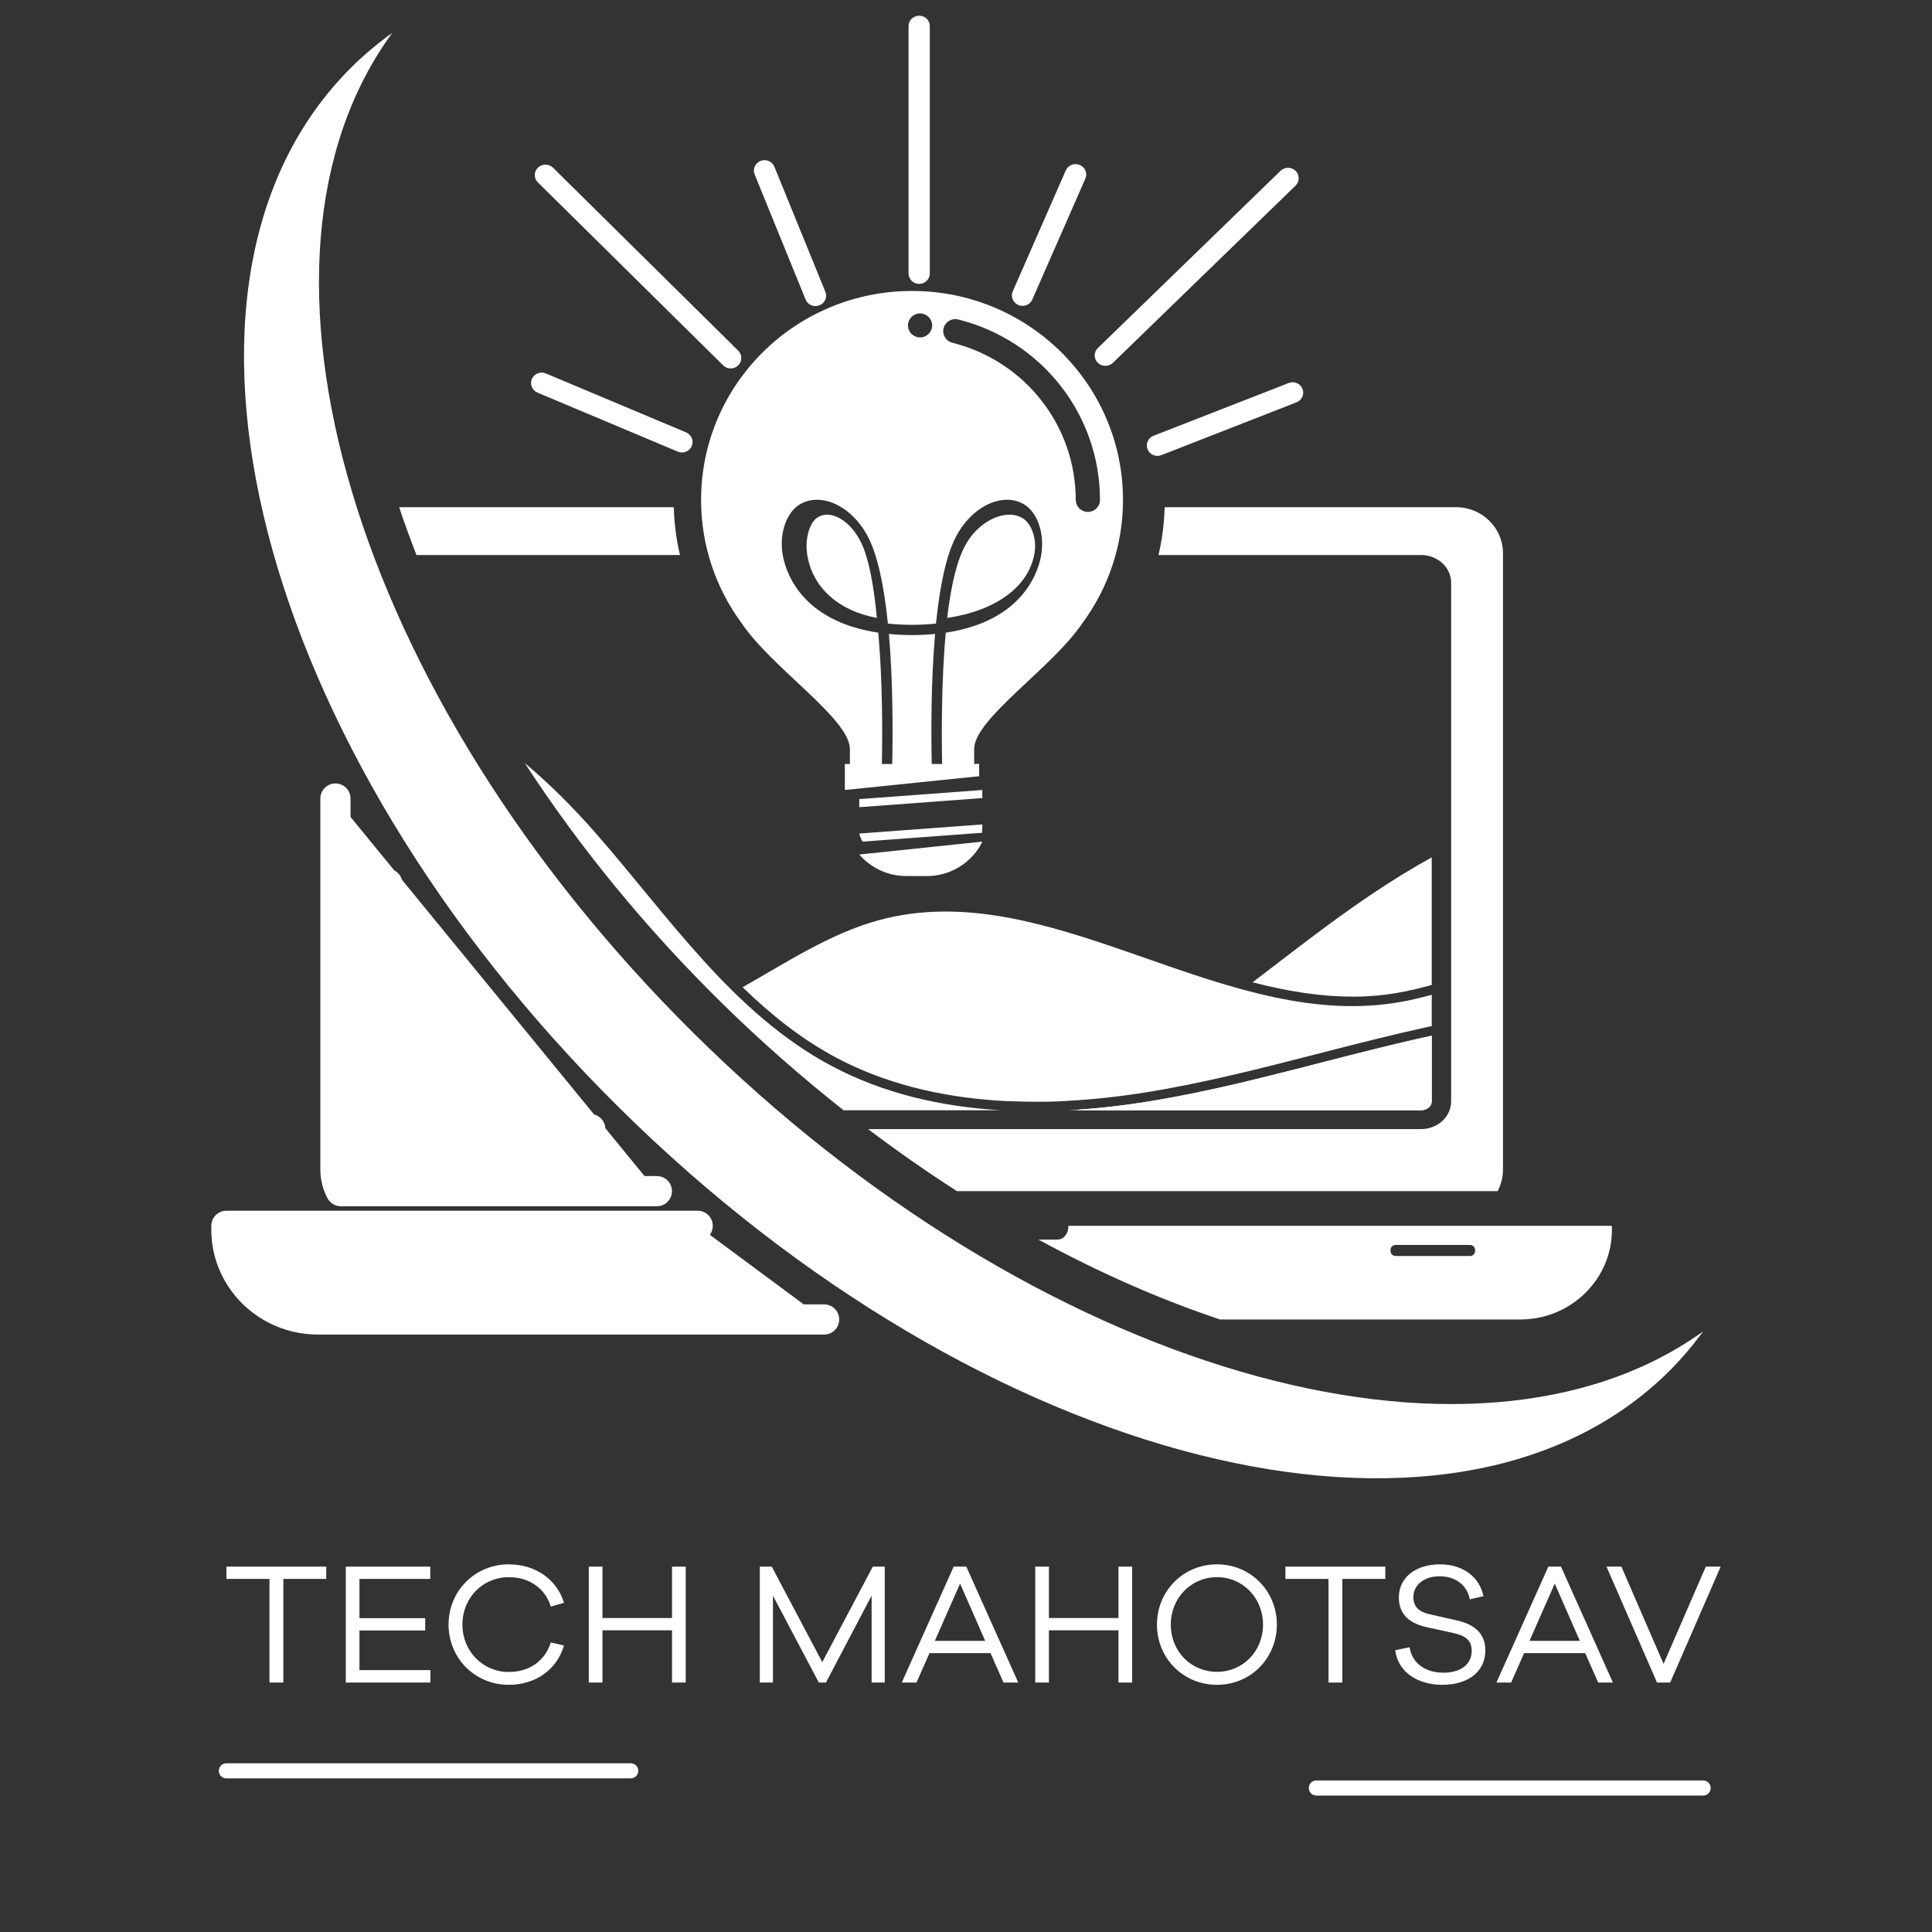 <svg width="50" height="50" viewBox="0 0 50 50" fill="none" xmlns="http://www.w3.org/2000/svg">
<rect x="0" y="0" width="50" height="50" fill="#333333" stroke="none"/>
<mask id="mask0_530_1586" style="mask-type:alpha" maskUnits="userSpaceOnUse" x="0" y="0" width="50" height="50">
<rect width="50" height="50" fill="white"/>
</mask>
<g mask="url(#mask0_530_1586)">
<path d="M29.063 12.939C29.063 9.952 26.618 7.53 23.603 7.53C20.588 7.53 18.144 9.952 18.144 12.939C18.144 14.13 18.532 15.23 19.191 16.124C19.969 17.287 21.995 18.6 21.995 19.387V19.771H21.865V20.445L25.311 20.091C25.321 20.091 25.331 20.093 25.341 20.093V19.769H25.211V19.386C25.211 18.599 27.236 17.285 28.016 16.122C28.674 15.229 29.063 14.128 29.063 12.938V12.939ZM23.811 8.112C23.984 8.112 24.124 8.251 24.124 8.422C24.124 8.593 23.984 8.732 23.811 8.732C23.638 8.732 23.498 8.593 23.498 8.422C23.498 8.251 23.638 8.112 23.811 8.112ZM26.954 14.323C26.893 14.729 26.533 16.063 24.475 16.374C24.365 17.611 24.366 18.96 24.382 19.772H24.113C24.096 18.964 24.093 17.634 24.2 16.407C23.818 16.445 23.387 16.445 23.005 16.407C23.111 17.634 23.107 18.963 23.091 19.772H22.823C22.839 18.963 22.841 17.617 22.73 16.374C20.673 16.063 20.312 14.729 20.25 14.323C20.169 13.789 20.359 13.254 20.702 13.051C20.914 12.926 21.168 12.899 21.435 12.976C21.843 13.091 22.229 13.437 22.467 13.899C22.701 14.352 22.874 15.106 22.979 16.138C23.374 16.181 23.828 16.181 24.223 16.138C24.328 15.106 24.501 14.352 24.735 13.899C24.974 13.436 25.361 13.091 25.768 12.976C26.036 12.899 26.29 12.925 26.5 13.051C26.843 13.254 27.033 13.789 26.952 14.323H26.954ZM27.84 12.939C27.84 11.015 26.527 9.342 24.646 8.87C24.479 8.828 24.377 8.658 24.42 8.492C24.463 8.326 24.633 8.225 24.8 8.268C26.96 8.81 28.467 10.73 28.467 12.939C28.467 13.111 28.327 13.249 28.154 13.249C27.982 13.249 27.842 13.111 27.842 12.939H27.84Z" fill="white"/>
<path d="M21.585 13.35C21.522 13.329 21.462 13.32 21.403 13.32C21.311 13.32 21.227 13.345 21.154 13.394C20.951 13.527 20.834 13.934 20.886 14.319C21.004 15.181 21.677 15.802 22.693 15.992C22.61 15.1 22.478 14.456 22.302 14.076C22.133 13.71 21.865 13.438 21.585 13.35Z" fill="white"/>
<path d="M26.438 13.394C26.346 13.345 26.241 13.32 26.126 13.32C26.053 13.32 25.977 13.329 25.899 13.35C25.55 13.438 25.214 13.71 25.002 14.076C24.782 14.456 24.617 15.1 24.513 15.992C25.784 15.802 26.625 15.181 26.773 14.319C26.838 13.933 26.69 13.527 26.438 13.394Z" fill="white"/>
<path d="M22.239 21.572C22.255 21.644 22.284 21.714 22.322 21.781L25.356 21.556C25.374 21.555 25.392 21.558 25.409 21.56C25.418 21.516 25.422 21.472 25.422 21.428V21.336L22.249 21.571C22.249 21.571 22.241 21.571 22.238 21.571L22.239 21.572Z" fill="white"/>
<path d="M22.238 20.68V20.89L25.395 20.656C25.404 20.656 25.413 20.658 25.422 20.658V20.445L22.265 20.679C22.256 20.679 22.247 20.68 22.238 20.679V20.68Z" fill="white"/>
<path d="M23.445 22.672H23.993C24.544 22.672 25.056 22.386 25.352 21.915C25.379 21.873 25.4 21.827 25.422 21.781L22.238 22.115C22.541 22.463 22.978 22.671 23.445 22.671V22.672Z" fill="white"/>
<path d="M14.312 4.34C14.205 4.234 14.03 4.234 13.922 4.339C13.813 4.443 13.813 4.615 13.92 4.72L18.714 9.454C18.767 9.508 18.839 9.535 18.909 9.535C18.98 9.535 19.05 9.509 19.104 9.457C19.212 9.352 19.212 9.181 19.105 9.075L14.312 4.34Z" fill="white"/>
<path d="M33.53 4.422C33.423 4.316 33.249 4.316 33.14 4.421L28.412 9.008C28.304 9.112 28.304 9.283 28.411 9.389C28.465 9.443 28.536 9.468 28.607 9.468C28.677 9.468 28.747 9.443 28.801 9.391L33.529 4.804C33.637 4.699 33.637 4.528 33.53 4.422Z" fill="white"/>
<path d="M20.041 4.315C19.985 4.177 19.824 4.109 19.684 4.164C19.543 4.219 19.474 4.376 19.53 4.514L20.849 7.751C20.892 7.857 20.995 7.921 21.105 7.921C21.139 7.921 21.174 7.914 21.207 7.901C21.347 7.847 21.416 7.69 21.36 7.552L20.041 4.315Z" fill="white"/>
<path d="M17.759 11.191L14.127 9.665C13.988 9.606 13.826 9.67 13.765 9.807C13.705 9.943 13.77 10.101 13.91 10.161L17.541 11.688C17.576 11.703 17.613 11.71 17.649 11.71C17.756 11.71 17.858 11.648 17.902 11.546C17.962 11.41 17.897 11.251 17.758 11.191H17.759Z" fill="white"/>
<path d="M33.708 10.062C33.652 9.923 33.49 9.857 33.351 9.912L29.852 11.278C29.712 11.333 29.643 11.49 29.699 11.628C29.742 11.734 29.845 11.798 29.954 11.798C29.988 11.798 30.023 11.792 30.056 11.779L33.554 10.412C33.695 10.357 33.764 10.2 33.708 10.062Z" fill="white"/>
<path d="M27.944 4.269C27.805 4.21 27.643 4.274 27.583 4.41L26.21 7.539C26.15 7.675 26.214 7.833 26.355 7.893C26.39 7.909 26.427 7.915 26.463 7.915C26.57 7.915 26.672 7.854 26.716 7.752L28.089 4.623C28.149 4.487 28.085 4.329 27.944 4.269Z" fill="white"/>
<path d="M23.788 0.405C23.636 0.405 23.513 0.527 23.513 0.675V7.078C23.513 7.227 23.637 7.347 23.788 7.347C23.94 7.347 24.063 7.226 24.063 7.078V0.675C24.063 0.525 23.94 0.405 23.788 0.405Z" fill="white"/>
<path d="M18.056 31.724H5.859V31.826C5.859 32.334 6.026 32.802 6.308 33.185C6.738 33.769 7.44 34.148 8.23 34.148H21.328" fill="white"/>
<path d="M18.056 31.724H5.859V31.826C5.859 32.334 6.026 32.802 6.308 33.185C6.738 33.769 7.44 34.148 8.23 34.148H21.328" stroke="white" stroke-width="0.781" stroke-linecap="round" stroke-linejoin="round"/>
<path d="M31.572 34.148H39.346C40.137 34.148 40.837 33.769 41.268 33.185C41.551 32.804 41.716 32.334 41.716 31.826V31.724H27.649V31.747C27.649 31.931 27.524 32.08 27.369 32.08H26.875C28.441 32.934 30.019 33.628 31.57 34.146L31.572 34.148ZM35.987 32.347C35.987 32.276 36.045 32.219 36.117 32.219H38.044C38.116 32.219 38.175 32.276 38.175 32.347V32.377C38.175 32.447 38.116 32.505 38.044 32.505H36.117C36.045 32.505 35.987 32.447 35.987 32.377V32.347Z" fill="white"/>
<path d="M32.722 14.364H36.774C36.919 14.364 37.053 14.399 37.169 14.462C37.4 14.586 37.555 14.817 37.555 15.079V28.505C37.555 28.901 37.206 29.221 36.776 29.221H22.466C23.221 29.792 23.989 30.328 24.765 30.826H38.758C38.846 30.66 38.897 30.472 38.897 30.272V14.316C38.897 13.659 38.352 13.126 37.681 13.126H30.141C30.13 13.547 30.077 13.962 29.981 14.364H32.723H32.722Z" fill="white"/>
<path d="M8.681 20.666V30.273C8.681 30.474 8.732 30.661 8.821 30.827H17" fill="white"/>
<path d="M8.681 20.666V30.273C8.681 30.474 8.732 30.661 8.821 30.827H17" stroke="white" stroke-width="0.781" stroke-linecap="round" stroke-linejoin="round"/>
<path d="M15.277 29.221H10.804C10.573 29.221 10.367 29.129 10.224 28.984C10.1 28.858 10.024 28.689 10.024 28.505V22.872" fill="white"/>
<path d="M15.277 29.221H10.804C10.573 29.221 10.367 29.129 10.224 28.984C10.1 28.858 10.024 28.689 10.024 28.505V22.872" stroke="white" stroke-width="0.781" stroke-linecap="round" stroke-linejoin="round"/>
<path d="M10.779 14.366C10.787 14.366 10.796 14.364 10.804 14.364H17.598C17.501 13.96 17.45 13.546 17.437 13.126H10.33C10.466 13.537 10.617 13.95 10.779 14.366Z" fill="white"/>
<path d="M34.993 25.794C35.285 25.794 35.573 25.776 35.851 25.742C36.203 25.699 36.573 25.622 36.985 25.509L37.053 25.49V22.189C35.997 22.769 34.994 23.469 34.034 24.189C33.493 24.595 32.957 25.011 32.417 25.422C33.276 25.644 34.137 25.792 34.993 25.792V25.794Z" fill="white"/>
<path d="M37.053 26.804C36.089 27.014 35.123 27.262 34.19 27.502C32.711 27.883 31.184 28.276 29.651 28.518C29.06 28.611 28.473 28.679 27.903 28.719V28.734H36.773C36.928 28.734 37.053 28.632 37.053 28.507V26.804Z" fill="white"/>
<path d="M18.739 26.015C19.731 26.986 20.768 27.893 21.831 28.733H25.893C24.361 28.642 22.863 28.302 21.52 27.586C18.963 26.223 17.306 23.718 15.411 21.555C14.857 20.922 14.243 20.303 13.581 19.748C14.986 21.91 16.716 24.035 18.739 26.015Z" fill="white"/>
<path d="M10.522 23.607V28.505C10.522 28.569 10.555 28.616 10.582 28.645C10.637 28.701 10.718 28.733 10.802 28.733H14.787" fill="white"/>
<path d="M10.522 23.607V28.505C10.522 28.569 10.555 28.616 10.582 28.645C10.637 28.701 10.718 28.733 10.802 28.733H14.787" stroke="white" stroke-width="0.391" stroke-linecap="round" stroke-linejoin="round"/>
<path d="M36.773 28.733C36.928 28.733 37.053 28.631 37.053 28.506V26.804C34.577 27.341 32.154 28.121 29.65 28.518C28.996 28.622 28.328 28.697 27.661 28.733H36.773Z" fill="white"/>
<path d="M35.882 25.985C31.407 26.535 27.069 22.624 22.727 23.819C21.483 24.161 20.358 24.906 19.219 25.549C19.949 26.259 20.741 26.892 21.639 27.371C22.852 28.017 24.289 28.393 25.908 28.489C25.908 28.489 26.906 28.545 27.646 28.489C28.283 28.454 28.944 28.383 29.61 28.277C31.132 28.036 32.654 27.644 34.126 27.266C35.065 27.025 36.035 26.776 37 26.566L37.054 26.554V25.745C36.67 25.851 36.281 25.936 35.883 25.985H35.882Z" fill="white"/>
<path d="M17.948 26.735C9.086 17.956 5.83 6.758 10.152 0.851C9.783 1.116 9.431 1.408 9.104 1.732C3.506 7.277 6.598 19.33 16.011 28.654C25.422 37.977 37.59 41.04 43.187 35.496C43.513 35.172 43.809 34.823 44.076 34.458C38.113 38.739 26.809 35.514 17.948 26.735Z" fill="white"/>
<path d="M8.443 40.862V40.544H5.859V40.862H6.974V43.544H7.333V40.862H8.443Z" fill="white"/>
<path d="M11.139 43.222H9.303V42.196H11.005V41.878H9.303V40.862H11.135V40.544H8.949V43.544H11.139V43.222Z" fill="white"/>
<path d="M13.168 43.271C12.496 43.271 11.967 42.734 11.967 42.044C11.967 41.35 12.496 40.817 13.168 40.817C13.687 40.817 14.104 41.094 14.256 41.578L14.596 41.48C14.412 40.875 13.857 40.485 13.168 40.485C12.294 40.485 11.609 41.171 11.609 42.044C11.609 42.917 12.294 43.603 13.168 43.603C13.857 43.603 14.412 43.213 14.596 42.586L14.256 42.505C14.099 42.998 13.687 43.271 13.168 43.271Z" fill="white"/>
<path d="M17.746 40.544H17.392V41.874H15.592V40.544H15.238V43.544H15.592V42.192H17.392V43.544H17.746V40.544Z" fill="white"/>
<path d="M22.897 40.544H22.588L21.28 43.016L19.973 40.544H19.664V43.544H20.004V41.296L21.191 43.544H21.375L22.557 41.296V43.544H22.897V40.544Z" fill="white"/>
<path d="M26.352 43.544L25.008 40.544H24.681L23.338 43.544H23.719L24.055 42.783H25.635L25.971 43.544H26.352ZM25.497 42.465H24.193L24.847 40.983L25.497 42.465Z" fill="white"/>
<path d="M29.3 40.544H28.946V41.874H27.146V40.544H26.792V43.544H27.146V42.192H28.946V43.544H29.3V40.544Z" fill="white"/>
<path d="M31.496 40.485C30.623 40.485 29.942 41.175 29.942 42.044C29.942 42.917 30.623 43.603 31.496 43.603C32.365 43.603 33.045 42.917 33.045 42.044C33.045 41.175 32.365 40.485 31.496 40.485ZM31.496 43.267C30.824 43.267 30.3 42.738 30.3 42.044C30.3 41.354 30.824 40.817 31.496 40.817C32.163 40.817 32.687 41.354 32.687 42.044C32.687 42.738 32.163 43.267 31.496 43.267Z" fill="white"/>
<path d="M35.851 40.862V40.544H33.267V40.862H34.382V43.544H34.74V40.862H35.851Z" fill="white"/>
<path d="M37.268 40.485C36.628 40.485 36.202 40.83 36.202 41.345C36.202 41.825 36.538 42.026 36.923 42.111L37.599 42.259C37.935 42.335 38.087 42.447 38.087 42.729C38.087 43.061 37.814 43.289 37.358 43.289C36.892 43.289 36.547 43.052 36.48 42.631L36.108 42.707C36.18 43.276 36.69 43.603 37.326 43.603C37.998 43.603 38.441 43.258 38.441 42.711C38.441 42.232 38.101 42.022 37.684 41.932L37.031 41.784C36.748 41.726 36.578 41.605 36.578 41.336C36.578 41.014 36.856 40.794 37.259 40.794C37.671 40.794 37.971 41.027 38.038 41.39L38.392 41.309C38.289 40.817 37.868 40.485 37.268 40.485Z" fill="white"/>
<path d="M41.742 43.544L40.398 40.544H40.071L38.728 43.544H39.108L39.444 42.783H41.025L41.361 43.544H41.742ZM40.886 42.465H39.583L40.237 40.983L40.886 42.465Z" fill="white"/>
<path d="M44.531 40.544H44.146L43.053 43.061L41.961 40.544H41.576L42.883 43.544H43.224L44.531 40.544Z" fill="white"/>
<path d="M16.323 45.829H5.859" stroke="white" stroke-width="0.391" stroke-linecap="round" stroke-linejoin="round"/>
<path d="M44.077 46.274H34.067" stroke="white" stroke-width="0.391" stroke-linecap="round" stroke-linejoin="round"/>
</g>
</svg>
